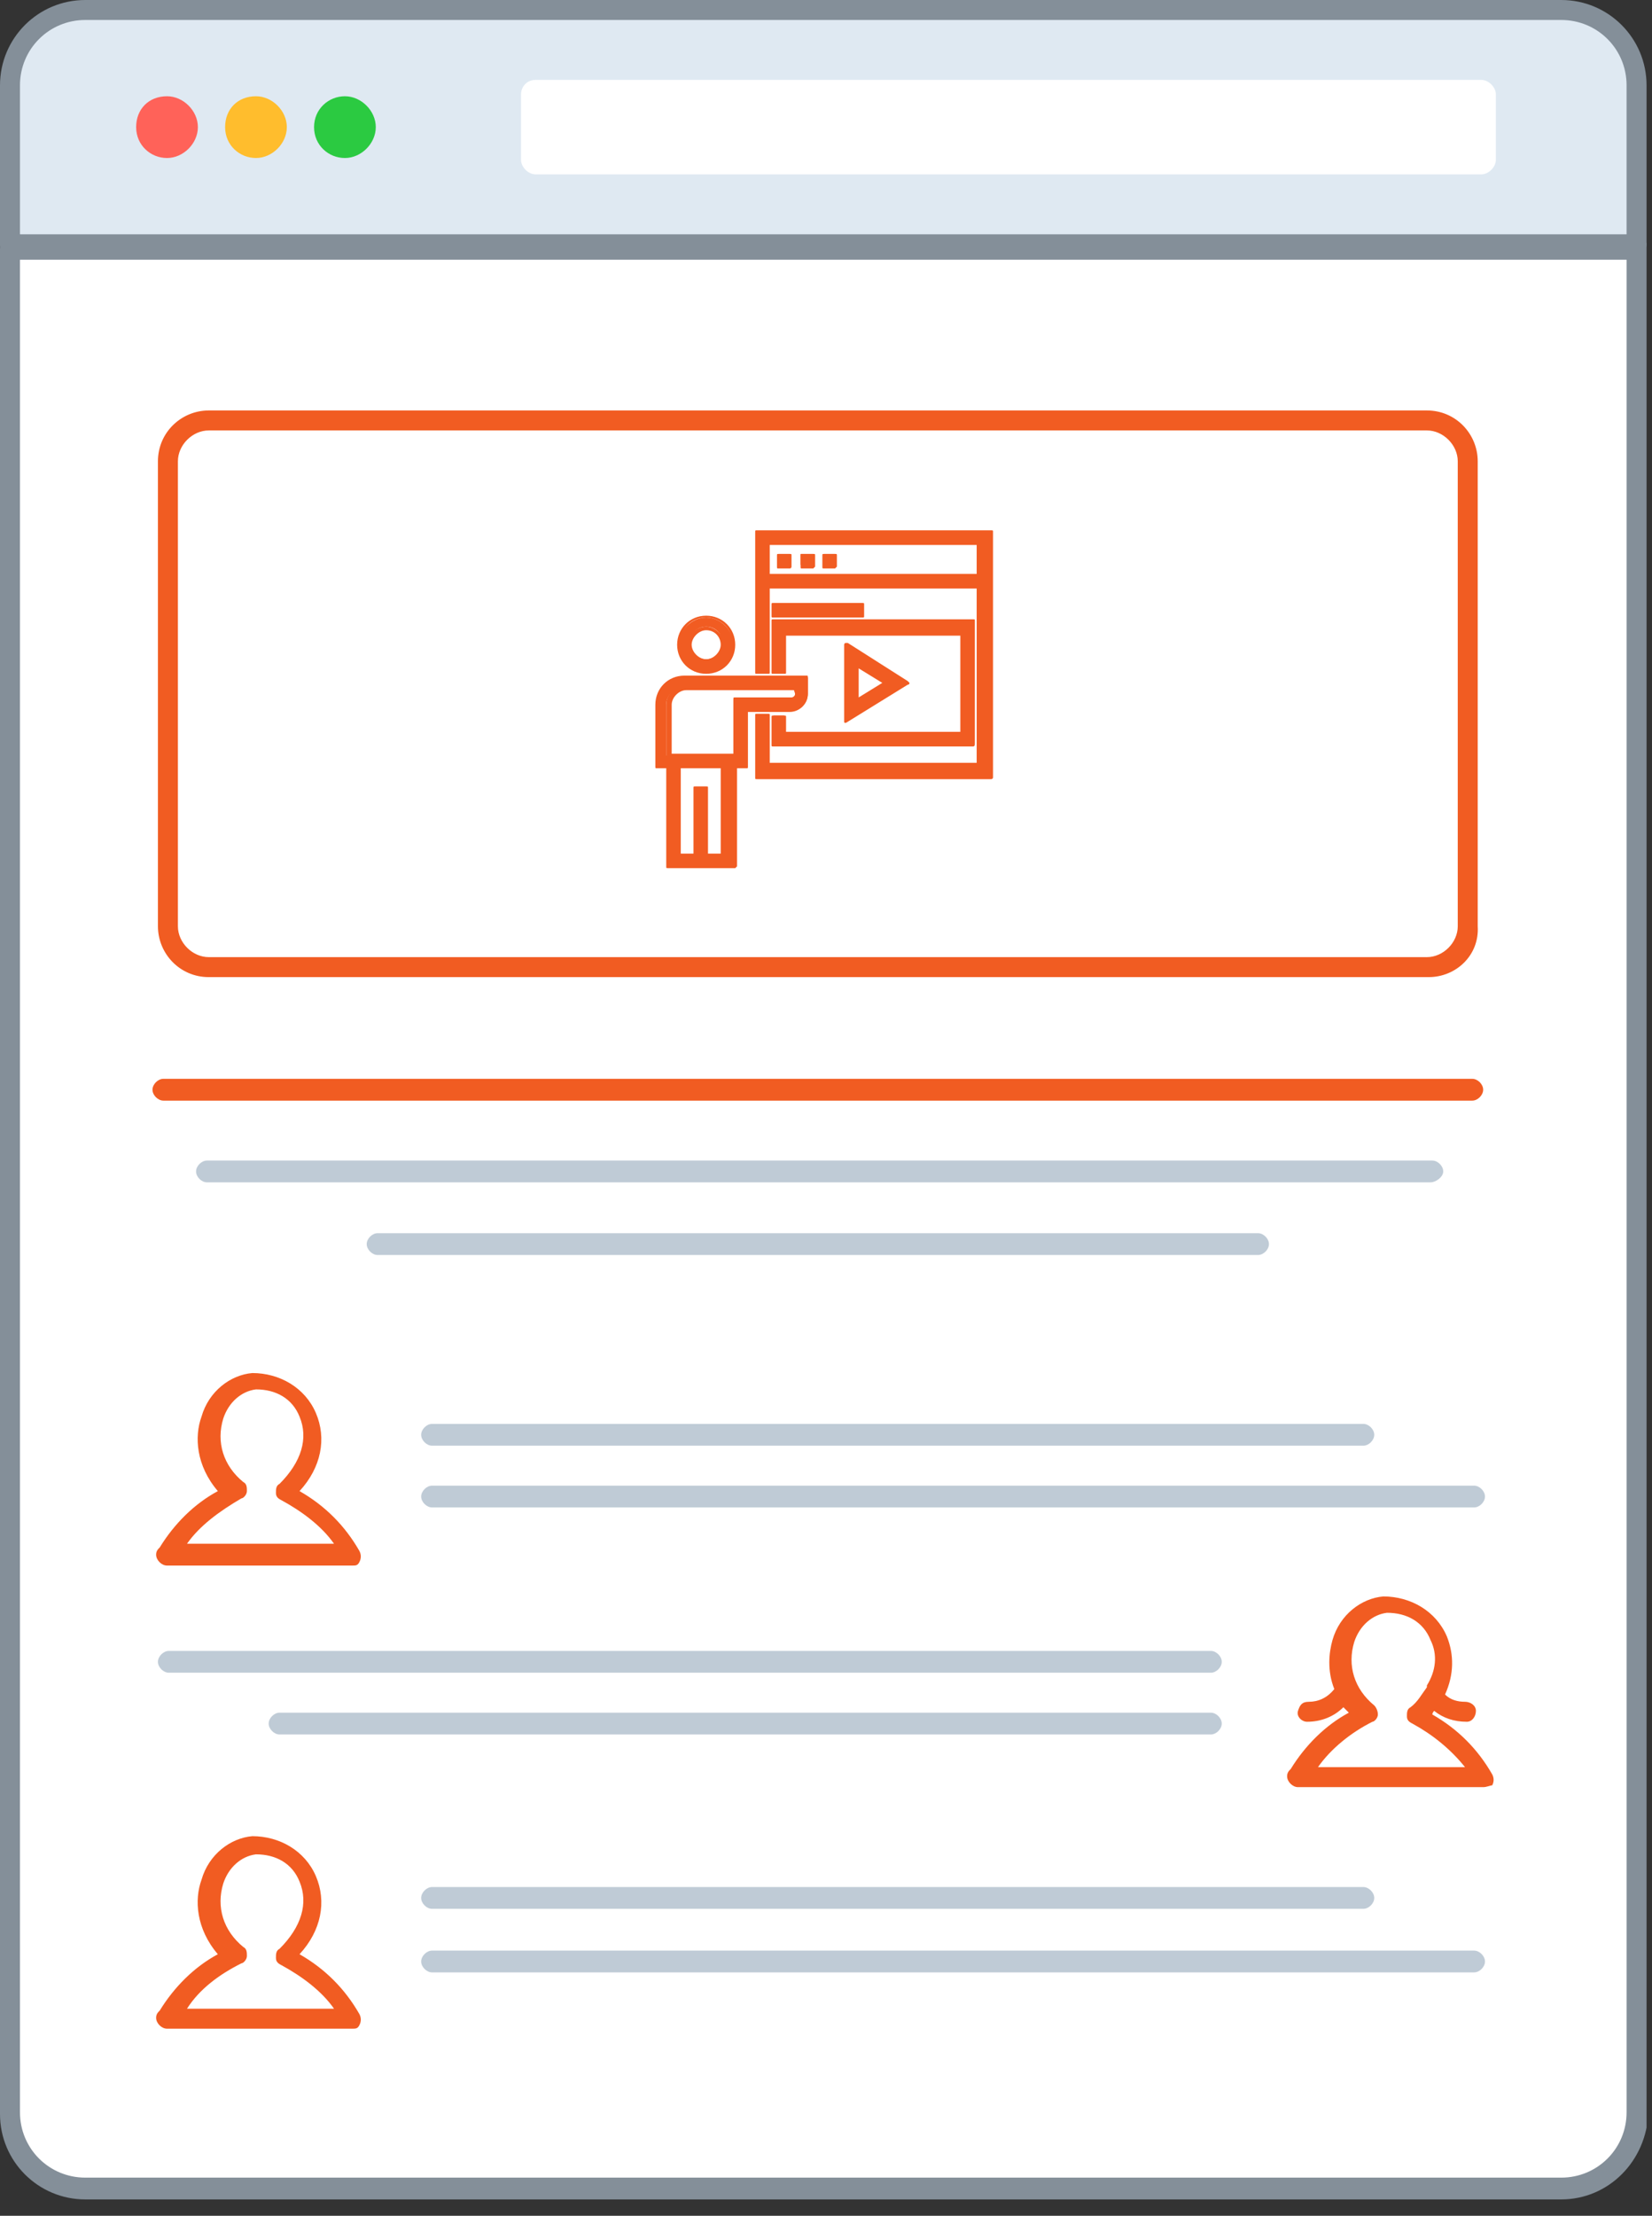 <svg width="91" height="122" viewBox="0 0 91 122" fill="none" xmlns="http://www.w3.org/2000/svg">
<rect x="0" y="0" width="91" height="122" fill="#333333" stroke="none"/>
<g clip-path="url(#clip0)">
<path d="M90.2 13.7V116.3C90.2 118.6 88.3 120.5 86 120.5H4.7C2.4 120.5 0.5 118.6 0.5 116.3V13.7H90.2Z" fill="white"/>
<path d="M86 121.1H4.7C2.1 121.1 0 119 0 116.4V13.7C0 13.4 0.3 13.1 0.6 13.1H90.2C90.5 13.1 90.8 13.4 90.8 13.7V13.8V116.3C90.7 119 88.6 121.1 86 121.1ZM1.1 14.3V116.3C1.1 118.3 2.7 119.9 4.7 119.9H86C88 119.9 89.6 118.3 89.6 116.3V14.3H1.1V14.3Z" fill="#848F99"/>
<path d="M81.1 60.6H9C8.7 60.6 8.4 60.3 8.4 60C8.4 59.7 8.7 59.4 9 59.4H81.1C81.4 59.4 81.7 59.7 81.7 60C81.7 60.3 81.4 60.6 81.1 60.6ZM78.7 53.8H11.5C9.9 53.8 8.7 52.5 8.7 51V25.4C8.7 23.8 10 22.6 11.5 22.6H78.6C80.2 22.6 81.4 23.9 81.4 25.4V51C81.5 52.6 80.2 53.8 78.7 53.8ZM11.5 23.7C10.6 23.7 9.8 24.5 9.8 25.4V51C9.8 51.9 10.6 52.7 11.5 52.7H78.6C79.5 52.7 80.3 51.9 80.3 51V25.4C80.3 24.5 79.5 23.7 78.6 23.7H11.5Z" fill="#F15C22"/>
<path d="M66.7 95.5H15.4C15.1 95.5 14.8 95.2 14.8 94.9C14.8 94.6 15.1 94.3 15.4 94.3H66.7C67 94.3 67.3 94.6 67.3 94.9C67.3 95.2 67 95.5 66.7 95.5ZM66.7 92.1H9.3C9 92.1 8.7 91.8 8.7 91.5C8.7 91.2 9 90.9 9.3 90.9H66.7C67 90.9 67.3 91.2 67.3 91.5C67.3 91.8 67 92.1 66.7 92.1ZM81.2 83H23.8C23.5 83 23.2 82.7 23.2 82.4C23.2 82.1 23.5 81.8 23.8 81.8H81.2C81.5 81.8 81.8 82.1 81.8 82.4C81.8 82.7 81.5 83 81.2 83ZM75.1 79.6H23.8C23.5 79.6 23.2 79.3 23.2 79C23.2 78.7 23.5 78.4 23.8 78.4H75.1C75.4 78.4 75.7 78.7 75.7 79C75.7 79.3 75.4 79.6 75.1 79.6ZM69.3 69.1H20.8C20.5 69.1 20.2 68.8 20.2 68.5C20.2 68.2 20.5 67.9 20.8 67.9H69.3C69.6 67.9 69.9 68.2 69.9 68.5C69.9 68.8 69.6 69.1 69.3 69.1ZM78.8 65.1H11.4C11.1 65.1 10.8 64.8 10.8 64.5C10.8 64.2 11.1 63.9 11.4 63.9H78.9C79.2 63.9 79.5 64.2 79.5 64.5C79.5 64.8 79.1 65.1 78.8 65.1Z" fill="#BFCBD6"/>
<path d="M19.4 86.2H9.2C8.9 86.2 8.6 85.9 8.6 85.6C8.6 85.4 8.7 85.3 8.8 85.2C9.6 83.9 10.7 82.8 12 82.1C10.8 80.7 10.7 79.1 11.1 78C11.5 76.6 12.7 75.7 13.9 75.6C15.4 75.6 16.8 76.4 17.4 77.8C18 79.2 17.7 80.8 16.5 82.1C17.9 82.9 19 84 19.8 85.4C19.9 85.6 19.9 85.8 19.8 86C19.7 86.2 19.6 86.2 19.4 86.2ZM10.3 85H18.4C17.7 84 16.6 83.2 15.5 82.6C15.3 82.5 15.2 82.4 15.2 82.2C15.2 82 15.2 81.8 15.4 81.7C16.6 80.5 17 79.2 16.5 78C16.1 77 15.2 76.5 14.1 76.5C13.3 76.6 12.6 77.2 12.3 78.1C11.9 79.4 12.3 80.7 13.4 81.6C13.6 81.7 13.6 81.9 13.6 82.1C13.6 82.3 13.4 82.5 13.3 82.5C12.1 83.2 11 84 10.3 85Z" fill="#F15C22"/>
<path d="M81.2 108.6H23.8C23.5 108.6 23.2 108.3 23.2 108C23.2 107.7 23.5 107.4 23.8 107.4H81.2C81.5 107.4 81.8 107.7 81.8 108C81.8 108.3 81.5 108.6 81.2 108.6ZM75.1 105.1H23.8C23.5 105.1 23.2 104.8 23.2 104.5C23.2 104.2 23.5 103.9 23.8 103.9H75.1C75.4 103.9 75.7 104.2 75.7 104.5C75.7 104.8 75.4 105.1 75.1 105.1Z" fill="#BFCBD6"/>
<path d="M19.4 111.7H9.2C8.9 111.7 8.6 111.4 8.6 111.1C8.6 110.9 8.7 110.8 8.8 110.7C9.6 109.4 10.7 108.3 12 107.6C10.8 106.2 10.7 104.6 11.1 103.5C11.5 102.1 12.7 101.2 13.9 101.1C15.4 101.1 16.8 101.9 17.4 103.3C18 104.7 17.7 106.3 16.5 107.6C17.9 108.4 19 109.5 19.8 110.9C19.9 111.1 19.9 111.3 19.8 111.5C19.7 111.7 19.6 111.7 19.4 111.7ZM10.3 110.6H18.4C17.7 109.6 16.6 108.8 15.5 108.2C15.3 108.1 15.2 108 15.2 107.8C15.2 107.6 15.2 107.4 15.4 107.3C16.6 106.1 17 104.8 16.5 103.6C16.1 102.6 15.2 102.1 14.1 102.1C13.3 102.2 12.6 102.8 12.3 103.7C11.9 105 12.3 106.3 13.4 107.2C13.6 107.3 13.6 107.5 13.6 107.7C13.6 107.9 13.4 108.1 13.3 108.1C12.1 108.7 11 109.5 10.3 110.6ZM81.7 98.4H71.5C71.2 98.4 70.9 98.1 70.9 97.8C70.9 97.6 71 97.5 71.1 97.4C71.9 96.1 73 95 74.3 94.3C74.2 94.2 74.1 94.1 74 94C73.5 94.5 72.8 94.8 72 94.8C71.7 94.8 71.4 94.5 71.5 94.2C71.6 93.9 71.7 93.7 72.1 93.7C72.6 93.7 73.1 93.5 73.5 93C73.1 92 73.2 91 73.4 90.3C73.8 88.9 75 88 76.2 87.9C77.7 87.9 79.1 88.7 79.7 90.1C80.1 91.1 80.1 92.2 79.6 93.3C79.9 93.6 80.3 93.7 80.7 93.7C81 93.7 81.3 93.9 81.3 94.2C81.3 94.5 81.1 94.8 80.8 94.8C80.1 94.8 79.5 94.6 79 94.2C79 94.2 78.9 94.3 78.9 94.4C80.3 95.2 81.4 96.3 82.2 97.7C82.3 97.9 82.3 98.1 82.2 98.3C82.1 98.3 81.9 98.4 81.7 98.4ZM72.6 97.3H80.7C79.9 96.3 78.9 95.5 77.8 94.9C77.6 94.8 77.5 94.7 77.5 94.5C77.5 94.3 77.5 94.1 77.7 94C78.1 93.7 78.3 93.3 78.6 92.9C78.6 92.9 78.6 92.9 78.6 92.8C79.1 92 79.2 91.1 78.8 90.3C78.4 89.3 77.5 88.8 76.4 88.8C75.6 88.9 74.9 89.5 74.6 90.4C74.2 91.7 74.6 93 75.7 93.9C75.8 94 75.9 94.2 75.9 94.4C75.9 94.6 75.7 94.8 75.6 94.8C74.4 95.4 73.3 96.3 72.6 97.3Z" fill="#F15C22"/>
<path d="M4.7 0.6H86C88.3 0.6 90.2 2.5 90.2 4.8V13.5H0.6V4.7C0.6 2.4 2.4 0.6 4.7 0.6Z" fill="#DFE9F2"/>
<path d="M90.2 14H0.6C0.3 14 0 13.8 0 13.5V4.7C0 2.1 2.1 0 4.7 0H86C88.6 0 90.7 2.1 90.7 4.7V13.4C90.7 13.8 90.5 14 90.2 14ZM1.1 12.9H89.6V4.7C89.6 2.7 88 1.1 86 1.1H4.7C2.7 1.1 1.1 2.7 1.1 4.7V12.9Z" fill="#848F99"/>
<path d="M29.5 4.4H81.6C82 4.4 82.4 4.8 82.4 5.2V8.8C82.4 9.2 82 9.6 81.6 9.6H29.5C29.1 9.6 28.7 9.2 28.7 8.8V5.2C28.7 4.8 29 4.4 29.5 4.4Z" fill="white"/>
<path d="M9.2 5.3C10.1 5.3 10.9 6.1 10.9 7C10.9 7.9 10.1 8.7 9.2 8.7C8.3 8.7 7.5 8 7.5 7C7.5 6 8.2 5.3 9.2 5.3Z" fill="#FF6259"/>
<path d="M14.1 5.3C15 5.3 15.8 6.1 15.8 7C15.8 7.9 15 8.7 14.1 8.7C13.2 8.7 12.4 8 12.4 7C12.4 6 13.1 5.3 14.1 5.3Z" fill="#FFBD2D"/>
<path d="M19 5.3C19.9 5.3 20.7 6.1 20.7 7C20.7 7.9 19.9 8.7 19 8.7C18.1 8.7 17.3 8 17.3 7C17.3 6 18.1 5.3 19 5.3Z" fill="#2BCA41"/>
<path d="M38.9 37C38.1 37 37.4 36.3 37.4 35.5C37.4 34.7 38.1 34 38.9 34C39.7 34 40.4 34.7 40.4 35.5C40.5 36.3 39.8 37 38.9 37ZM38.9 34.5C38.4 34.5 38 34.9 38 35.4C38 35.9 38.4 36.3 38.9 36.3C39.4 36.3 39.8 35.9 39.8 35.4C39.8 34.9 39.4 34.5 38.9 34.5Z" fill="#F15C22"/>
<path d="M38.9 37.1C38 37.1 37.3 36.4 37.3 35.5C37.3 34.6 38 33.9 38.9 33.9C39.8 33.9 40.5 34.6 40.5 35.5C40.5 36.4 39.8 37.1 38.9 37.1ZM38.9 34C38.1 34 37.5 34.6 37.5 35.4C37.5 36.2 38.1 36.8 38.9 36.8C39.7 36.8 40.3 36.2 40.3 35.4C40.4 34.7 39.7 34 38.9 34ZM38.9 36.5C38.3 36.5 37.9 36 37.9 35.5C37.9 34.9 38.4 34.5 38.9 34.5C39.4 34.5 39.9 35 39.9 35.5C40 36 39.5 36.5 38.9 36.5ZM38.9 34.7C38.5 34.7 38.1 35.1 38.1 35.5C38.1 35.9 38.5 36.3 38.9 36.3C39.3 36.3 39.7 35.9 39.7 35.5C39.7 35.1 39.4 34.7 38.9 34.7Z" fill="#F15C22"/>
<path d="M37.7 37.3C36.9 37.3 36.2 38 36.2 38.8V42.2H36.8V47.7H40.5V42.2H41.1V39.1H43.6C44.1 39.1 44.5 38.7 44.5 38.2V37.3H37.7ZM39.8 47.1H38.9V43.4H38.3V47.1H37.4V42.2H39.9V47.1H39.8ZM43.8 38.2C43.8 38.4 43.7 38.5 43.5 38.5H40.4V41.6H36.7V38.8C36.7 38.3 37.1 37.9 37.6 37.9H43.7L43.8 38.2Z" fill="#F15C22"/>
<path d="M40.5 47.8H36.8C36.7 47.8 36.7 47.8 36.7 47.7V42.3H36.2C36.1 42.3 36.1 42.3 36.1 42.2V38.8C36.1 37.9 36.8 37.2 37.7 37.2H44.4C44.5 37.2 44.5 37.2 44.5 37.3V38.2C44.5 38.8 44 39.2 43.5 39.2H41.2V42.2C41.2 42.3 41.2 42.3 41.1 42.3H40.6V47.7C40.6 47.7 40.5 47.8 40.5 47.8ZM36.9 47.6H40.4V42.2C40.4 42.1 40.4 42.1 40.5 42.1H41V39.1C41 39 41 39 41.1 39H43.5C43.9 39 44.3 38.6 44.3 38.2V37.4H37.7C36.9 37.4 36.3 38 36.3 38.8V42.1H36.8C36.9 42.1 36.9 42.1 36.9 42.2V47.6ZM39.8 47.2H38.9C38.8 47.2 38.8 47.2 38.8 47.1V43.5H38.4V47.1C38.4 47.2 38.4 47.2 38.3 47.2H37.4C37.3 47.2 37.3 47.2 37.3 47.1V42.2C37.3 42.1 37.3 42.1 37.4 42.1H39.9C40 42.1 40 42.1 40 42.2V47.1C40 47.1 39.9 47.2 39.8 47.2ZM39 47H39.7V42.3H37.5V47H38.2V43.4C38.2 43.3 38.2 43.3 38.3 43.3H38.9C39 43.3 39 43.3 39 43.4V47V47ZM40.5 41.7H36.8C36.7 41.7 36.7 41.7 36.7 41.6V38.8C36.7 38.2 37.2 37.8 37.7 37.8H43.8C43.9 37.8 43.9 37.8 43.9 37.9V38.2C43.9 38.4 43.7 38.6 43.5 38.6H40.5V41.6C40.6 41.6 40.5 41.7 40.5 41.7ZM36.9 41.5H40.4V38.5C40.4 38.4 40.4 38.4 40.5 38.4H43.6C43.7 38.4 43.8 38.3 43.8 38.2V38H37.8C37.4 38 37 38.4 37 38.8V41.5H36.9Z" fill="#F15C22"/>
<path d="M41.7 29.3V37H42.3V32.4H53.9V42.2H42.3V39.4H41.7V42.8H54.6V29.3H41.7ZM42.3 31.8V30H53.9V31.8H42.3Z" fill="#F15C22"/>
<path d="M54.6 42.9H41.7C41.6 42.9 41.6 42.9 41.6 42.8V39.4C41.6 39.3 41.6 39.3 41.7 39.3H42.3C42.4 39.3 42.4 39.3 42.4 39.4V42H53.8V32.4H42.4V37C42.4 37.1 42.4 37.1 42.3 37.1H41.7C41.6 37.1 41.6 37.1 41.6 37V29.3C41.6 29.2 41.6 29.2 41.7 29.2H54.6C54.7 29.2 54.7 29.2 54.7 29.3V42.8C54.7 42.9 54.6 42.9 54.6 42.9ZM41.8 42.7H54.4V29.4H41.8V36.9H42.2V32.4C42.2 32.3 42.2 32.3 42.3 32.3H53.9C54 32.3 54 32.3 54 32.4V42.2C54 42.3 54 42.3 53.9 42.3H42.3C42.2 42.3 42.2 42.3 42.2 42.2V39.6H41.8V42.7ZM53.9 31.9H42.3C42.2 31.9 42.2 31.9 42.2 31.8V30C42.2 29.9 42.2 29.9 42.3 29.9H53.9C54 29.9 54 29.9 54 30V31.8C54 31.8 54 31.9 53.9 31.9ZM42.4 31.6H53.8V30H42.4V31.6Z" fill="#F15C22"/>
<path d="M42.9 30.5H43.5V31.1H42.9V30.5Z" fill="#F15C22"/>
<path d="M43.5 31.3H42.9C42.8 31.3 42.8 31.3 42.8 31.2V30.6C42.8 30.5 42.8 30.5 42.9 30.5H43.5C43.6 30.5 43.6 30.5 43.6 30.6V31.2C43.6 31.2 43.6 31.3 43.5 31.3ZM43 31H43.4V30.6H43V31Z" fill="#F15C22"/>
<path d="M44.1 30.5H44.8V31.1H44.1V30.5Z" fill="#F15C22"/>
<path d="M44.8 31.3H44.2C44.1 31.3 44.1 31.3 44.1 31.2V30.6C44.1 30.5 44.1 30.5 44.2 30.5H44.8C44.9 30.5 44.9 30.5 44.9 30.6V31.2L44.8 31.3ZM44.3 31H44.7V30.6H44.3V31Z" fill="#F15C22"/>
<path d="M45.4 30.5H46V31.1H45.4V30.5Z" fill="#F15C22"/>
<path d="M46 31.3H45.4C45.3 31.3 45.3 31.3 45.3 31.2V30.6C45.3 30.5 45.3 30.5 45.4 30.5H46C46.1 30.5 46.1 30.5 46.1 30.6V31.2L46 31.3ZM45.5 31H45.9V30.6H45.5V31Z" fill="#F15C22"/>
<path d="M42.6 37H43.2V34.8H53V40.3H43.2V39.4H42.6V40.9H53.6V34.2H42.6V37Z" fill="#F15C22"/>
<path d="M53.6 41.1H42.6C42.5 41.1 42.5 41.1 42.5 41V39.5C42.5 39.4 42.5 39.4 42.6 39.4H43.2C43.3 39.4 43.3 39.4 43.3 39.5V40.3H52.9V35H43.3V37C43.3 37.1 43.3 37.1 43.2 37.1H42.6C42.5 37.1 42.5 37.1 42.5 37V34.2C42.5 34.1 42.5 34.1 42.6 34.1H53.6C53.7 34.1 53.7 34.1 53.7 34.2V40.9C53.7 41 53.7 41.1 53.6 41.1ZM42.7 40.8H53.5V34.3H42.7V36.8H43.1V34.8C43.1 34.7 43.1 34.7 43.2 34.7H53C53.1 34.7 53.1 34.7 53.1 34.8V40.3C53.1 40.4 53.1 40.4 53 40.4H43.2C43.1 40.4 43.1 40.4 43.1 40.3V39.5H42.7V40.8Z" fill="#F15C22"/>
<path d="M46.6 39.7L49.9 37.6L46.6 35.5V39.7ZM47.2 36.6L48.8 37.6L47.2 38.6V36.6Z" fill="#F15C22"/>
<path d="M46.6 39.8C46.5 39.8 46.5 39.8 46.5 39.7V35.5C46.5 35.5 46.5 35.4 46.6 35.4H46.7L50 37.5L50.1 37.6C50.1 37.6 50.1 37.7 50 37.7L46.6 39.8C46.6 39.8 46.7 39.8 46.6 39.8ZM46.7 35.7V39.5L49.7 37.6L46.7 35.7ZM47.2 38.7C47.1 38.7 47.1 38.6 47.1 38.6V36.6C47.1 36.6 47.1 36.5 47.2 36.5C47.3 36.5 47.3 36.5 47.3 36.5L48.9 37.5L49 37.6C49 37.6 49 37.7 48.9 37.7L47.2 38.7ZM47.3 36.8V38.4L48.6 37.6L47.3 36.8Z" fill="#F15C22"/>
<path d="M42.6 33.3H47.5V33.9H42.6V33.3Z" fill="#F15C22"/>
<path d="M47.5 34H42.6C42.5 34 42.5 34 42.5 33.9V33.3C42.5 33.2 42.5 33.2 42.6 33.2H47.5C47.6 33.2 47.6 33.2 47.6 33.3V33.9C47.6 34 47.6 34 47.5 34ZM42.7 33.8H47.4V33.4H42.7V33.8Z" fill="#F15C22"/>
</g>
<defs>
<clipPath id="clip0">
<rect width="90.7" height="121.1" fill="white"/>
</clipPath>
</defs>
</svg>
